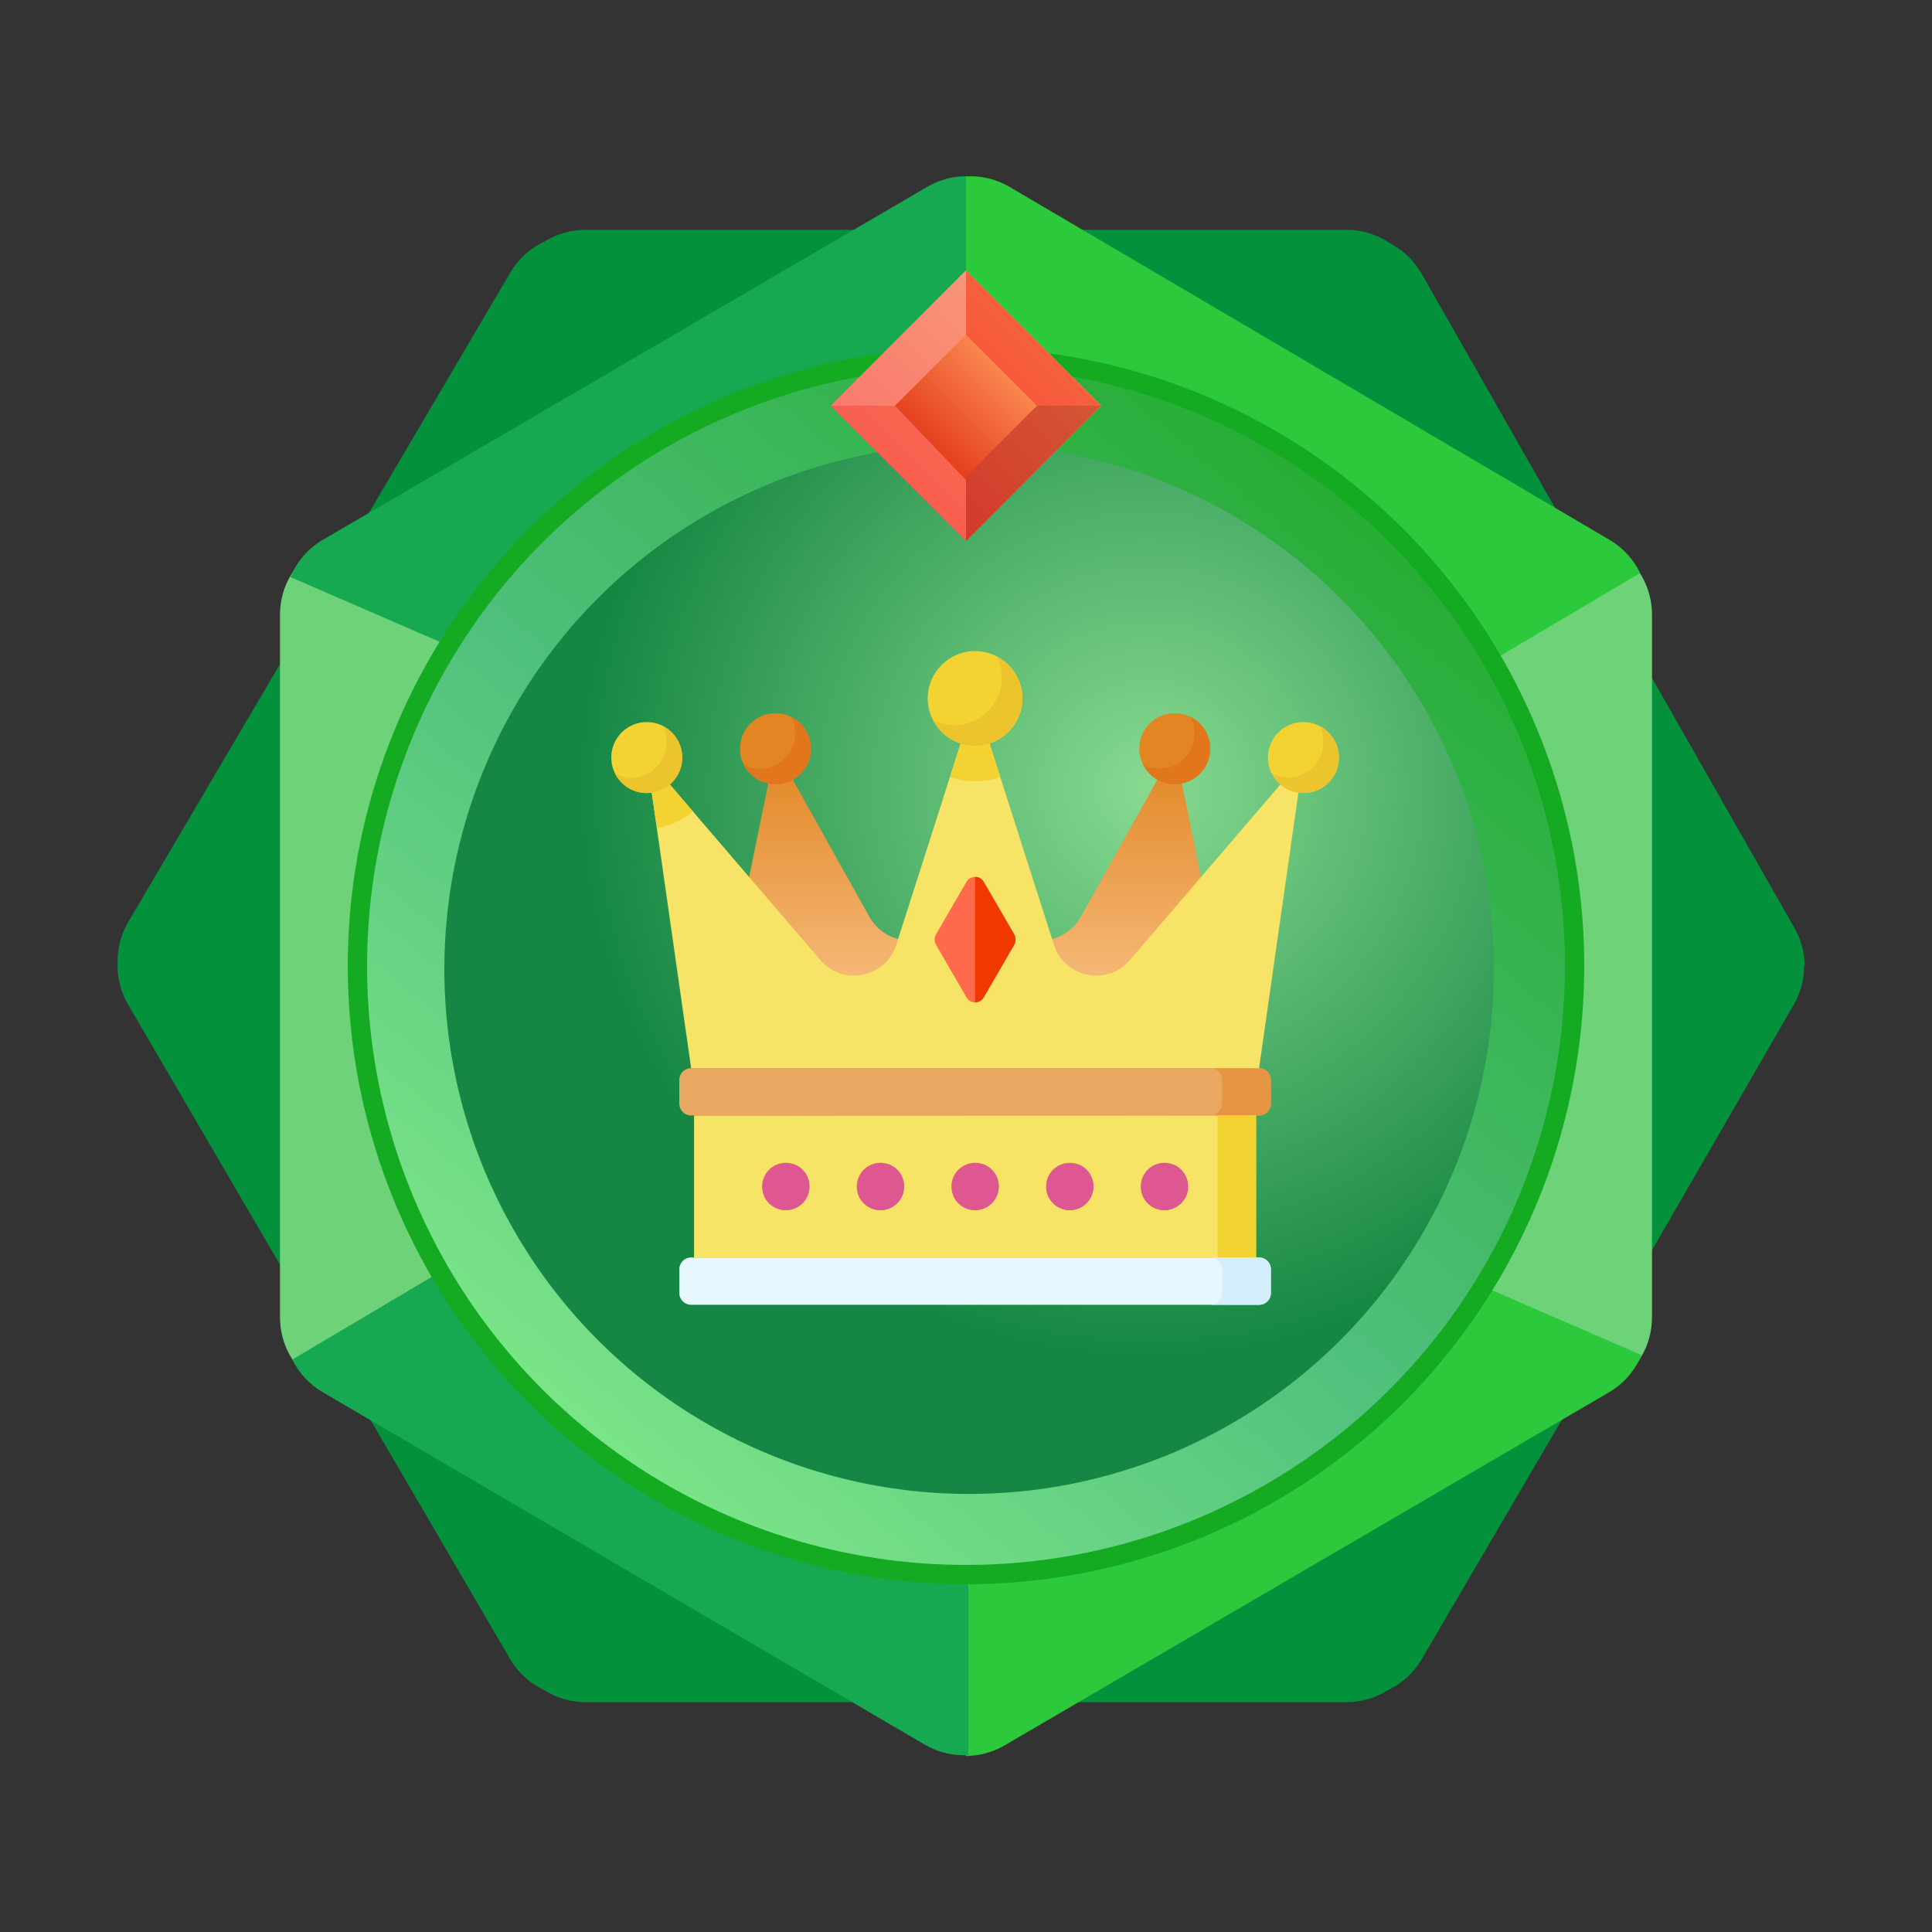 <svg width="100" height="100" viewBox="0 0 100 100" fill="none" xmlns="http://www.w3.org/2000/svg">
<rect x="0" y="0" width="100" height="100" fill="#333333" stroke="none"/>
<path d="M7.155 52C6.44 50.762 6.44 49.238 7.155 48L26.845 13.895C27.56 12.657 28.88 11.895 30.309 11.895H69.691C71.12 11.895 72.44 12.657 73.155 13.895L92.845 48C93.56 49.238 93.56 50.762 92.845 52L73.155 86.105C72.44 87.343 71.12 88.105 69.691 88.105H30.309C28.88 88.105 27.56 87.343 26.845 86.105L7.155 52Z" fill="#03913C"/>
<path fill-rule="evenodd" clip-rule="evenodd" d="M6.629 51.993C6.269 51.377 6.087 50.69 6.083 50.001H16.446C16.446 50.684 16.621 51.367 16.971 51.981L31.122 76.815C31.448 77.387 31.903 77.859 32.439 78.202L28.381 87.562C27.564 87.237 26.863 86.646 26.405 85.862L6.629 51.993Z" fill="#03913C"/>
<path fill-rule="evenodd" clip-rule="evenodd" d="M17.976 71.426L26.405 85.863C26.863 86.646 27.564 87.237 28.381 87.562L32.439 78.202C31.903 77.859 31.448 77.387 31.122 76.815L25.953 67.744L17.976 71.426Z" fill="#03913C"/>
<path fill-rule="evenodd" clip-rule="evenodd" d="M92.887 48.045C93.232 48.651 93.407 49.325 93.411 50H83.563C83.563 49.317 83.388 48.633 83.038 48.02L68.887 23.185C68.561 22.613 68.106 22.141 67.57 21.798L71.622 12.45C72.439 12.783 73.137 13.383 73.588 14.175L92.887 48.045Z" fill="#03913C"/>
<path fill-rule="evenodd" clip-rule="evenodd" d="M28.15 12.518C27.438 12.856 26.829 13.403 26.416 14.104L6.637 47.726C6.226 48.425 6.044 49.218 6.093 50H16.643C16.591 49.222 16.767 48.433 17.17 47.735L31.581 22.775C31.985 22.075 32.583 21.527 33.285 21.183L28.15 12.518Z" fill="#03913C"/>
<path fill-rule="evenodd" clip-rule="evenodd" d="M76.947 62.267L83.921 68.226L73.586 85.881C73.18 86.575 72.582 87.118 71.882 87.459L66.683 78.685C67.385 78.341 67.983 77.793 68.387 77.093L76.947 62.267Z" fill="#03913C"/>
<path d="M48 10.155C49.238 9.44 50.762 9.44 52 10.155L83.507 28.345C84.745 29.06 85.507 30.38 85.507 31.809V68.191C85.507 69.62 84.745 70.94 83.507 71.655L52 89.845C50.762 90.56 49.238 90.56 48 89.845L16.493 71.655C15.255 70.94 14.493 69.62 14.493 68.191V31.809C14.493 30.38 15.255 29.06 16.493 28.345L48 10.155Z" fill="#6ED278"/>
<path fill-rule="evenodd" clip-rule="evenodd" d="M48.007 9.665C48.623 9.306 49.311 9.124 49.999 9.12V18.775C49.316 18.775 48.633 18.95 48.019 19.3L25.151 32.331C24.577 32.658 24.104 33.115 23.76 33.653L15.034 29.871C15.363 29.071 15.947 28.386 16.718 27.936L48.007 9.665Z" fill="#16A951"/>
<path fill-rule="evenodd" clip-rule="evenodd" d="M51.993 90.343C51.377 90.702 50.689 90.884 50 90.889V81.233C50.683 81.233 51.367 81.058 51.98 80.709L74.849 67.678C75.423 67.351 75.896 66.893 76.24 66.355L84.963 70.136C84.634 70.933 84.051 71.616 83.283 72.065L51.993 90.343Z" fill="#2DC93C"/>
<path fill-rule="evenodd" clip-rule="evenodd" d="M84.892 29.66C84.554 28.956 84.011 28.355 83.316 27.946L52.256 9.674C51.563 9.266 50.776 9.084 50 9.129V18.959C50.772 18.911 51.554 19.087 52.247 19.487L75.232 32.758C75.927 33.159 76.472 33.751 76.817 34.446L84.892 29.66Z" fill="#2DC93C"/>
<path fill-rule="evenodd" clip-rule="evenodd" d="M15.13 70.37C15.47 71.063 16.01 71.654 16.698 72.057L47.868 90.303C48.562 90.709 49.347 90.889 50.122 90.844V81.011C49.35 81.059 48.568 80.883 47.875 80.483L24.89 67.213C24.195 66.811 23.65 66.219 23.306 65.524L15.13 70.37Z" fill="#16A951"/>
<circle cx="50" cy="50" r="31.5" fill="url(#paint0_linear)" stroke="#14AB22"/>
<circle cx="50.163" cy="50.163" r="27.163" fill="url(#paint1_radial)"/>
<g clip-path="url(#clip0)">
<path d="M50.471 54.828H64.097L60.805 38.752L55.954 47.433C54.908 49.303 52.135 49.025 51.482 46.984L50.471 43.824V54.828Z" fill="url(#paint2_linear)"/>
<path d="M60.805 40.59C61.82 40.59 62.642 39.767 62.642 38.752C62.642 37.737 61.82 36.915 60.805 36.915C59.79 36.915 58.968 37.737 58.968 38.752C58.968 39.767 59.79 40.59 60.805 40.59Z" fill="#E38523"/>
<path d="M61.639 37.115C61.766 37.365 61.839 37.648 61.839 37.949C61.839 38.963 61.016 39.786 60.001 39.786C59.701 39.786 59.418 39.713 59.168 39.586C59.472 40.181 60.091 40.59 60.805 40.59C61.82 40.59 62.642 39.767 62.642 38.752C62.642 38.038 62.234 37.419 61.639 37.115Z" fill="#E1761C"/>
<path d="M50.471 54.828H36.845L40.136 38.752L44.988 47.433C46.034 49.303 48.807 49.025 49.46 46.984L50.471 43.824V54.828Z" fill="url(#paint3_linear)"/>
<path d="M65.169 57.737H35.773C35.434 57.737 35.16 57.463 35.16 57.125V55.9C35.16 55.562 35.434 55.288 35.773 55.288H65.169C65.507 55.288 65.781 55.562 65.781 55.9V57.125C65.781 57.463 65.507 57.737 65.169 57.737Z" fill="#E9A761"/>
<path d="M65.169 55.288H62.643C62.981 55.288 63.255 55.562 63.255 55.9V57.125C63.255 57.463 62.981 57.737 62.643 57.737H65.169C65.507 57.737 65.781 57.463 65.781 57.125V55.9C65.781 55.562 65.507 55.288 65.169 55.288Z" fill="#E69642"/>
<path d="M54.551 48.899L50.471 36.15L46.392 48.899C45.844 50.611 43.63 51.058 42.461 49.693L33.477 39.212L35.773 55.288H65.17L67.466 39.212L58.482 49.693C57.312 51.058 55.099 50.611 54.551 48.899Z" fill="#F7E365"/>
<path d="M65.169 67.537H35.773C35.434 67.537 35.16 67.263 35.16 66.924V65.7C35.16 65.361 35.434 65.087 35.773 65.087H65.169C65.507 65.087 65.781 65.361 65.781 65.7V66.924C65.781 67.263 65.507 67.537 65.169 67.537Z" fill="#E6F7FE"/>
<path d="M35.925 57.737H65.015V65.087H35.925V57.737Z" fill="#F7E365"/>
<path d="M63.024 57.738H65.015V65.087H63.024V57.738Z" fill="#F3D332"/>
<path d="M50.471 36.15L49.164 40.232C49.576 40.365 50.015 40.437 50.471 40.437C50.926 40.437 51.365 40.365 51.777 40.232L50.471 36.15Z" fill="#F3D332"/>
<path d="M33.476 39.212L33.995 42.849C34.703 42.748 35.347 42.445 35.865 42L33.476 39.212Z" fill="#F3D332"/>
<path d="M65.169 65.087H62.643C62.981 65.087 63.255 65.361 63.255 65.699V66.924C63.255 67.262 62.981 67.536 62.643 67.536H65.169C65.507 67.536 65.781 67.262 65.781 66.924V65.699C65.781 65.361 65.507 65.087 65.169 65.087Z" fill="#D3EFFD"/>
<path d="M50.471 62.637C51.147 62.637 51.696 62.089 51.696 61.412C51.696 60.736 51.147 60.187 50.471 60.187C49.794 60.187 49.246 60.736 49.246 61.412C49.246 62.089 49.794 62.637 50.471 62.637Z" fill="#DE5791"/>
<path d="M50.864 60.252C50.906 60.376 50.93 60.508 50.93 60.646C50.93 61.322 50.382 61.871 49.705 61.871C49.567 61.871 49.435 61.847 49.312 61.805C49.476 62.288 49.932 62.636 50.471 62.636C51.147 62.636 51.695 62.088 51.695 61.411C51.695 60.873 51.347 60.416 50.864 60.252Z" fill="#DE5791"/>
<path d="M55.37 62.637C56.047 62.637 56.595 62.089 56.595 61.412C56.595 60.736 56.047 60.187 55.37 60.187C54.694 60.187 54.145 60.736 54.145 61.412C54.145 62.089 54.694 62.637 55.37 62.637Z" fill="#DE5791"/>
<path d="M55.764 60.252C55.806 60.376 55.829 60.508 55.829 60.646C55.829 61.322 55.281 61.871 54.605 61.871C54.467 61.871 54.335 61.847 54.211 61.805C54.375 62.288 54.831 62.636 55.37 62.636C56.047 62.636 56.595 62.088 56.595 61.411C56.595 60.873 56.247 60.416 55.764 60.252Z" fill="#DE5791"/>
<path d="M60.27 62.637C60.946 62.637 61.495 62.089 61.495 61.412C61.495 60.736 60.946 60.187 60.27 60.187C59.593 60.187 59.045 60.736 59.045 61.412C59.045 62.089 59.593 62.637 60.27 62.637Z" fill="#DE5791"/>
<path d="M60.663 60.252C60.705 60.376 60.729 60.508 60.729 60.646C60.729 61.322 60.18 61.871 59.504 61.871C59.366 61.871 59.234 61.847 59.11 61.805C59.274 62.288 59.731 62.636 60.269 62.636C60.946 62.636 61.494 62.088 61.494 61.411C61.494 60.873 61.146 60.416 60.663 60.252Z" fill="#DE5791"/>
<path d="M40.671 62.637C41.348 62.637 41.896 62.089 41.896 61.412C41.896 60.736 41.348 60.187 40.671 60.187C39.995 60.187 39.446 60.736 39.446 61.412C39.446 62.089 39.995 62.637 40.671 62.637Z" fill="#DE5791"/>
<path d="M41.064 60.252C41.106 60.376 41.13 60.508 41.13 60.646C41.13 61.322 40.582 61.871 39.905 61.871C39.767 61.871 39.635 61.847 39.512 61.805C39.676 62.288 40.132 62.636 40.671 62.636C41.347 62.636 41.896 62.088 41.896 61.411C41.896 60.873 41.547 60.416 41.064 60.252Z" fill="#DE5791"/>
<path d="M45.572 62.637C46.248 62.637 46.796 62.089 46.796 61.412C46.796 60.736 46.248 60.187 45.572 60.187C44.895 60.187 44.347 60.736 44.347 61.412C44.347 62.089 44.895 62.637 45.572 62.637Z" fill="#DE5791"/>
<path d="M45.965 60.252C46.007 60.376 46.031 60.508 46.031 60.646C46.031 61.322 45.482 61.871 44.806 61.871C44.668 61.871 44.536 61.847 44.412 61.805C44.576 62.288 45.032 62.636 45.571 62.636C46.248 62.636 46.796 62.088 46.796 61.411C46.796 60.873 46.448 60.416 45.965 60.252Z" fill="#DE5791"/>
<path d="M50.47 38.599C51.823 38.599 52.92 37.502 52.92 36.15C52.92 34.797 51.823 33.7 50.47 33.7C49.117 33.7 48.02 34.797 48.02 36.15C48.02 37.502 49.117 38.599 50.47 38.599Z" fill="#F3D332"/>
<path d="M51.581 33.967C51.752 34.3 51.848 34.678 51.848 35.078C51.848 36.431 50.751 37.528 49.398 37.528C48.998 37.528 48.621 37.431 48.287 37.261C48.692 38.055 49.517 38.599 50.47 38.599C51.823 38.599 52.92 37.502 52.92 36.15C52.92 35.197 52.376 34.372 51.581 33.967Z" fill="#ECC52E"/>
<path d="M67.465 41.049C68.48 41.049 69.302 40.226 69.302 39.212C69.302 38.197 68.48 37.374 67.465 37.374C66.451 37.374 65.628 38.197 65.628 39.212C65.628 40.226 66.451 41.049 67.465 41.049Z" fill="#F3D332"/>
<path d="M68.3 37.574C68.427 37.825 68.5 38.108 68.5 38.408C68.5 39.422 67.677 40.245 66.662 40.245C66.362 40.245 66.079 40.173 65.829 40.045C66.133 40.641 66.752 41.049 67.466 41.049C68.481 41.049 69.304 40.226 69.304 39.212C69.304 38.497 68.895 37.878 68.3 37.574Z" fill="#ECC52E"/>
<path d="M33.476 41.049C34.491 41.049 35.313 40.226 35.313 39.212C35.313 38.197 34.491 37.374 33.476 37.374C32.461 37.374 31.639 38.197 31.639 39.212C31.639 40.226 32.461 41.049 33.476 41.049Z" fill="#F3D332"/>
<path d="M34.309 37.574C34.437 37.825 34.51 38.108 34.51 38.408C34.51 39.422 33.687 40.245 32.672 40.245C32.372 40.245 32.089 40.172 31.839 40.045C32.143 40.641 32.761 41.049 33.476 41.049C34.491 41.049 35.313 40.226 35.313 39.211C35.313 38.497 34.905 37.878 34.309 37.574Z" fill="#ECC52E"/>
<path d="M40.136 40.59C41.151 40.59 41.973 39.767 41.973 38.752C41.973 37.737 41.151 36.915 40.136 36.915C39.121 36.915 38.299 37.737 38.299 38.752C38.299 39.767 39.121 40.59 40.136 40.59Z" fill="#E38523"/>
<path d="M40.97 37.115C41.097 37.365 41.17 37.648 41.17 37.949C41.17 38.963 40.347 39.786 39.332 39.786C39.032 39.786 38.749 39.713 38.499 39.586C38.803 40.181 39.422 40.59 40.136 40.59C41.151 40.59 41.974 39.767 41.974 38.752C41.974 38.038 41.565 37.419 40.97 37.115Z" fill="#E1761C"/>
<path d="M52.488 48.355L50.919 45.649C50.817 45.474 50.644 45.387 50.471 45.387C50.297 45.387 50.123 45.475 50.022 45.649L48.453 48.355C48.353 48.527 48.353 48.741 48.453 48.912L50.022 51.618C50.124 51.794 50.297 51.881 50.471 51.881C50.644 51.88 50.818 51.792 50.919 51.618L52.488 48.912C52.588 48.741 52.588 48.527 52.488 48.355Z" fill="#FF6A4D"/>
<path d="M52.488 48.912L50.919 51.618C50.818 51.792 50.644 51.88 50.471 51.881V45.387C50.644 45.387 50.817 45.474 50.919 45.649L52.488 48.355C52.588 48.527 52.588 48.741 52.488 48.912Z" fill="#F03800"/>
</g>
<rect x="50" y="14" width="9.899" height="9.899" transform="rotate(45 50 14)" fill="url(#paint4_linear)"/>
<g opacity="0.8">
<rect x="50" y="17.3" width="5.444" height="5.444" transform="rotate(45 50 17.3)" fill="url(#paint5_linear)"/>
<path d="M50 17.325V14L57 21L53.85 21.175L50 17.325Z" fill="#F44336"/>
<path d="M46.325 21H43L50 14V17.325L46.325 21Z" fill="#F8877F"/>
<path d="M53.675 21H57L50 28V24.675L53.675 21Z" fill="#C8372D"/>
<path d="M50 24.85V28L43 21H46.325L50 24.85Z" fill="#F6655A"/>
</g>
<defs>
<linearGradient id="paint0_linear" x1="69" y1="23" x2="25.344" y2="74.656" gradientUnits="userSpaceOnUse">
<stop stop-color="#25AC32"/>
<stop offset="0.527" stop-color="#50C07D"/>
<stop offset="1" stop-color="#80E98A"/>
</linearGradient>
<radialGradient id="paint1_radial" cx="0" cy="0" r="1" gradientUnits="userSpaceOnUse" gradientTransform="translate(59.455 40.87) rotate(129.472) scale(47.226)">
<stop stop-color="#88DA90"/>
<stop offset="0.622" stop-color="#158643"/>
</radialGradient>
<linearGradient id="paint2_linear" x1="57.284" y1="38.752" x2="57.284" y2="54.828" gradientUnits="userSpaceOnUse">
<stop stop-color="#E18523"/>
<stop offset="1" stop-color="#FCCA94"/>
</linearGradient>
<linearGradient id="paint3_linear" x1="43.658" y1="38.752" x2="43.658" y2="54.828" gradientUnits="userSpaceOnUse">
<stop stop-color="#E18523"/>
<stop offset="1" stop-color="#FCCA94"/>
</linearGradient>
<linearGradient id="paint4_linear" x1="54.95" y1="14" x2="54.95" y2="23.899" gradientUnits="userSpaceOnUse">
<stop stop-color="#FFD15C"/>
<stop offset="1" stop-color="#FF421D"/>
</linearGradient>
<linearGradient id="paint5_linear" x1="52.864" y1="15.709" x2="52.864" y2="24.619" gradientUnits="userSpaceOnUse">
<stop stop-color="#FF8E5E"/>
<stop offset="1" stop-color="#D41F06"/>
</linearGradient>
<clipPath id="clip0">
<rect width="37.664" height="37.664" fill="white" transform="translate(31.639 31.786)"/>
</clipPath>
</defs>
</svg>
